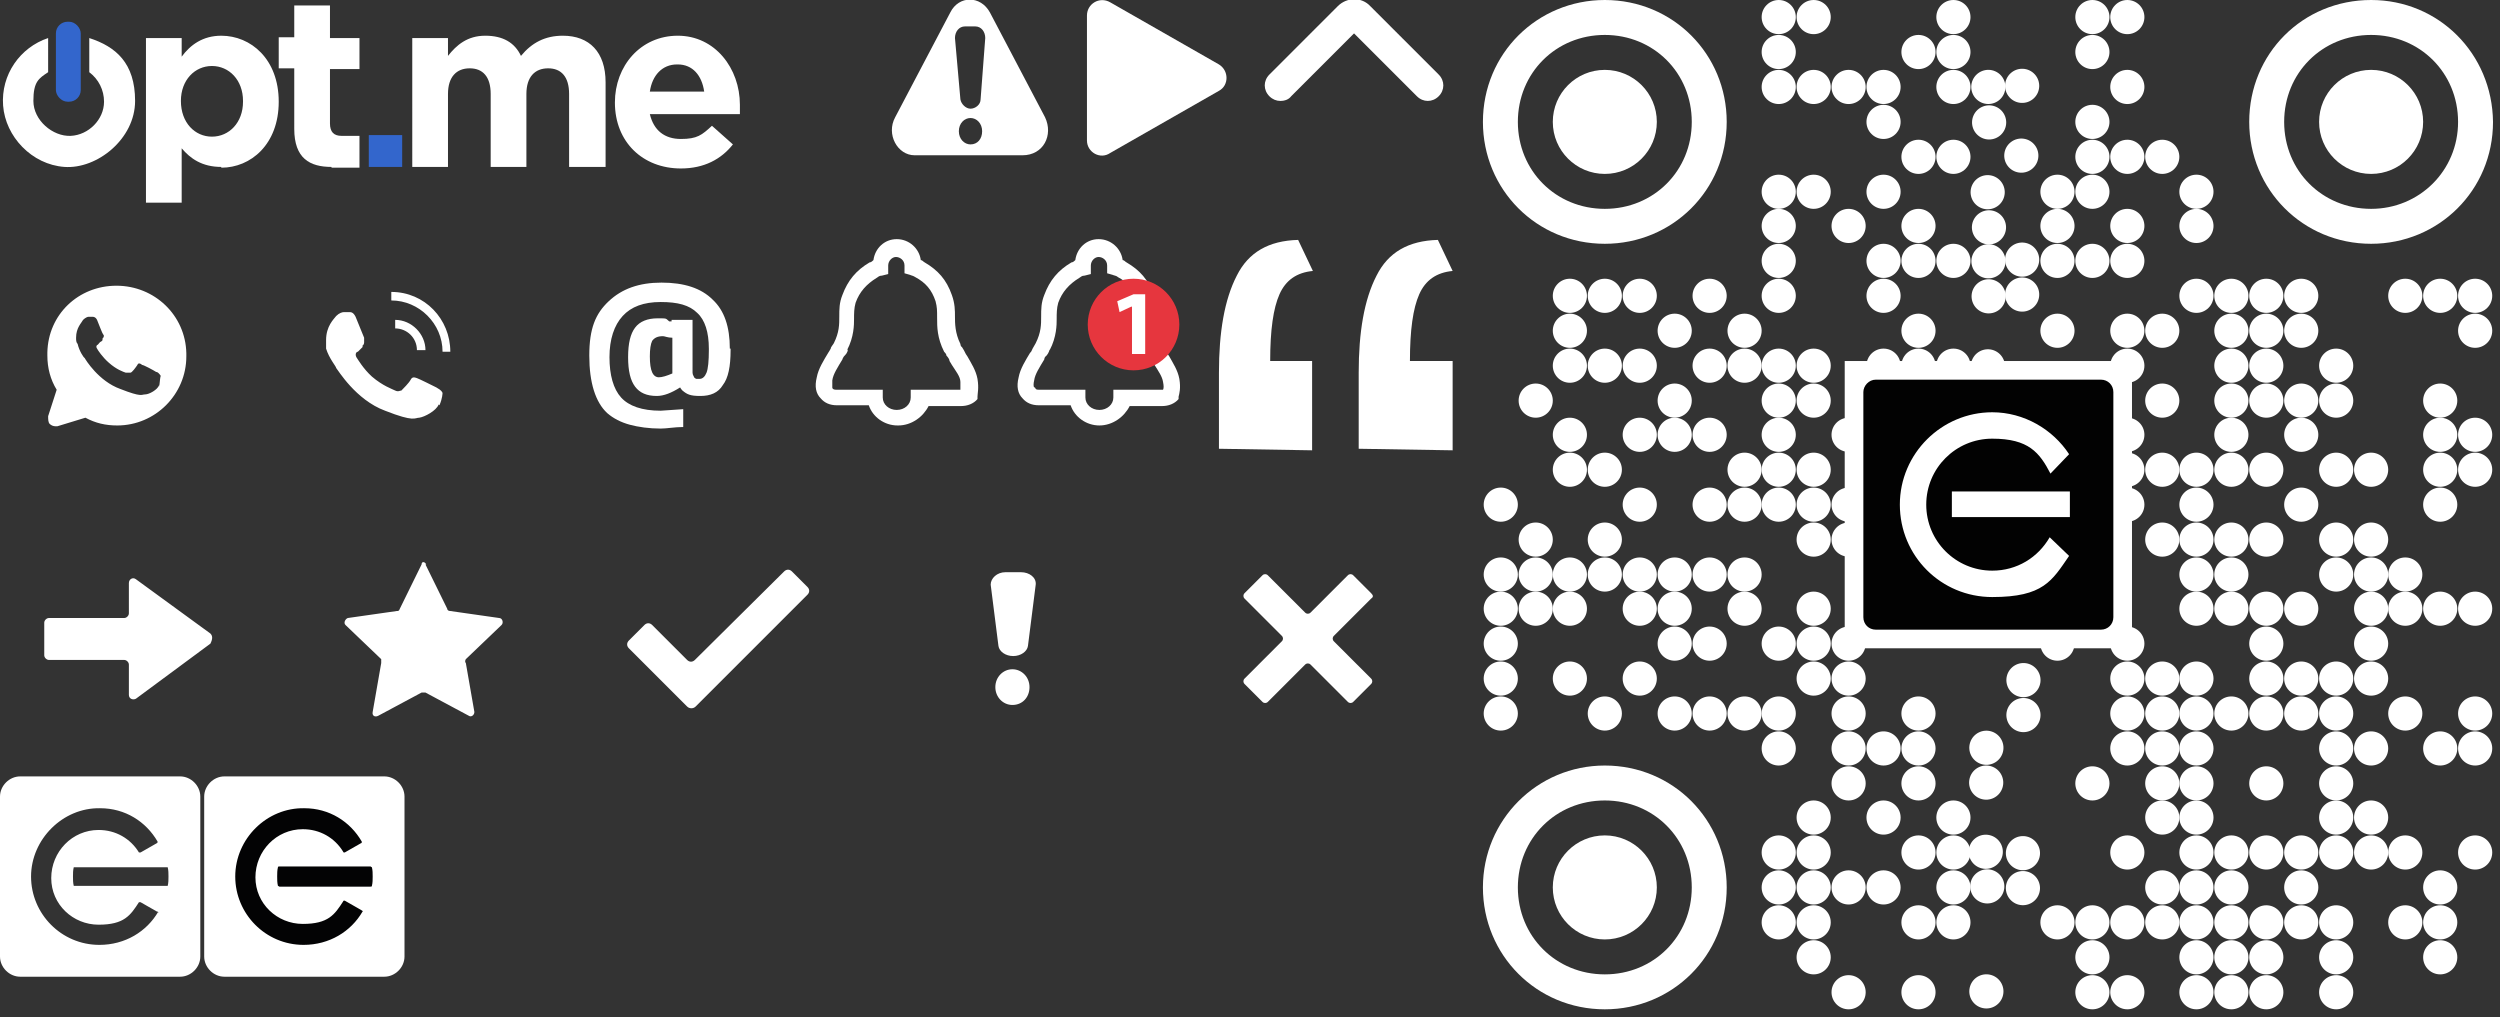 <svg id="icons" xmlns="http://www.w3.org/2000/svg" version="1.1" viewBox="0 0 322 131"><rect x="0" y="0" width="322" height="131" fill="#333333" stroke="none"/><defs><style>.cls-1,.cls-4{fill:#36c;stroke-width:0}.cls-4{fill:#fff}</style></defs><path class="cls-4" d="M115.6 54.8c-1.7 0-3.2-1.1-3.7-2.6h-4.1c-.9 0-1.6-.3-2.1-.9-.6-.6-.8-1.5-.5-2.7.2-1.1.9-2.2 1.5-3.2 0 0 .2-.3.3-.5 0-.2.3-.5.4-.7.7-1.4.7-2.4.7-3.4s0-1.8.4-2.8c.7-1.9 1.8-3.2 3.5-4.2.2 0 .4-.2.5-.3.2-1.5 1.4-2.7 3-2.7s2.9 1.2 3.1 2.7c.2 0 .3.2.5.3 1.7 1 2.8 2.2 3.5 4.2.4 1.1.4 2 .4 2.8s0 2.1.7 3.5c0 0 0 .3.2.4.2.3.3.5.5.9l.2.3c.5.9 1.1 1.8 1.3 2.9.2 1.2 0 1.9 0 2.3v.3c-.5.6-1.3.9-2.1.9h-4.2c-.7 1.4-2.2 2.5-3.9 2.5h-.1zm-6.4-9.8c0 .4-.3.7-.5.9 0 0-.2.3-.2.4-.6 1-1.2 1.9-1.3 2.7v.9c0 .2.2.3.5.3h6v1c0 .9.8 1.6 1.8 1.6s1.8-.7 1.8-1.6v-1h6.4v-1c0-.7-.6-1.4-1.1-2.2l-.3-.5c0-.2-.2-.5-.4-.7 0-.2-.2-.4-.3-.5-.9-1.8-.9-3.2-.9-4.3s0-1.4-.2-2.2c-.5-1.5-1.3-2.4-2.6-3.1-.3-.2-.5-.2-.7-.3l-.7-.2v-1c0-.7-.6-1.1-1.1-1.1s-1 .5-1 1.1v1.1l-.8.2c-.4 0-.5.2-.7.3-1.3.8-2.2 1.8-2.7 3.2-.2.7-.2 1.4-.2 2.1s0 2.3-.9 4zM141.6 54.8c-1.7 0-3.2-1.1-3.7-2.6h-4.1c-.9 0-1.6-.3-2.1-.9-.6-.6-.8-1.5-.5-2.7.2-1.1.9-2.2 1.5-3.2.1 0 .2-.3.3-.5s.3-.5.4-.7c.7-1.4.7-2.4.7-3.4s0-1.8.4-2.8c.7-1.9 1.8-3.2 3.5-4.2.2 0 .4-.2.5-.3.2-1.5 1.4-2.7 3-2.7s2.9 1.2 3.1 2.7c.2 0 .3.2.5.3 1.7 1 2.8 2.2 3.5 4.2.4 1.1.4 2 .4 2.8s0 2.1.7 3.5c.1 0 .1.3.2.4.2.3.3.5.5.9l.2.3c.5.9 1.1 1.8 1.3 2.9.2 1.2 0 1.9-.1 2.3v.3c-.5.6-1.3.9-2.1.9h-4.2c-.7 1.4-2.2 2.5-3.9 2.5zm-6.4-9.8c-.1.4-.3.7-.5.9-.1 0-.2.3-.2.4-.6 1-1.2 1.9-1.3 2.7-.1.4-.1.8 0 .9h.1c.1.2.1.3.5.3h6v1c0 .9.8 1.6 1.8 1.6s1.8-.7 1.8-1.6v-1h6.4c.1-.2.1-.5 0-1-.1-.7-.6-1.4-1.1-2.2l-.3-.5c-.1-.2-.2-.5-.4-.7-.1-.2-.2-.4-.3-.5-.9-1.8-.9-3.2-.9-4.3s0-1.4-.2-2.2c-.5-1.5-1.3-2.4-2.6-3.1-.2-.2-.5-.2-.7-.3l-.7-.2v-1c0-.7-.6-1.1-1.1-1.1s-1 .5-1 1.1v1.1l-.8.2c-.4 0-.5.2-.7.3-1.3.8-2.2 1.8-2.7 3.2-.2.7-.2 1.4-.2 2.1s0 2.3-.9 4z"/><circle cx="146" cy="41.8" r="5.9" fill="#e6363e" stroke-width="0"/><path class="cls-4" d="M145.7 39.5l-1.5.7-.3-1.4 2.1-.9h1.5v7.7h-1.7v-6.1h-.1zM157 57.8V48c0-5.2.7-9.4 2.3-12.5 1.5-3 4.1-4.5 7.9-4.6l1.9 4c-2.1.2-3.5 1.2-4.3 3s-1.2 4.6-1.2 8.6h5.4V58l-12-.2zm18 0V48c0-5.2.7-9.4 2.3-12.5 1.5-3 4.1-4.5 7.9-4.6l1.9 4c-2.1.2-3.5 1.2-4.3 3s-1.2 4.6-1.2 8.6h5.5V58l-12.1-.2zM24 45.5c-.1-4.9-4.1-8.7-9-8.7s-8.8 3.7-8.9 8.6v.4c0 1.6.4 3.1 1.2 4.4l-1.1 3.4c0 .4 0 .8.2 1s.5.3.7.3h.3l3.6-1.1c1.3.7 2.6 1 4.1 1 4.9 0 8.9-4 8.9-8.9v-.4zm-3.5 4.1c-.2.6-1.3 1.2-1.8 1.2s-.4.4-3.2-.7c-2.8-1-4.5-3.8-4.6-4-.1 0-.7-.9-.9-1.8-.2-.2-.2-.5-.2-.8 0-1.3.7-1.9.9-2.3.3-.3.6-.4.7-.4h.5c.1 0 .4 0 .6.4.2.5.7 1.8.8 1.9.1 0 .1.3 0 .4-.1 0-.1.2-.1.3s-.2.2-.2.2c-.1 0-.3.3-.4.4-.1 0-.3.2-.1.5.1.2.7 1.1 1.5 1.8 1 .9 1.9 1.2 2.2 1.3h.6c.2 0 .7-.7.9-1 .1-.3.4-.2.6 0 .2 0 1.5.7 1.8.9.2 0 .4.2.6.5-.1.3-.1.8-.2 1.4v-.2zM56.5 52.1c-.3.8-1.8 1.6-2.5 1.7-.6 0-.6.6-4.4-.9-3.8-1.4-6.1-5.3-6.3-5.5 0-.2-.9-1.2-1.3-2.5v-1.1c0-1.8 1-2.7 1.3-3.1.4-.4.8-.5 1-.5h.7c.2 0 .5 0 .8.6.3.7 1 2.5 1.1 2.7v.6s0 .3-.2.4v.2l-.6.6c-.2 0-.4.3-.2.7.2.3.9 1.5 2 2.5 1.4 1.2 2.6 1.6 3 1.8s.6 0 .8 0c.2-.2 1-1 1.2-1.4s.5-.3.8-.2 2.1 1 2.5 1.2c.3.2.6.3.8.7 0 0 0 .7-.4 1.6zM58 45.3h-1c0-3.6-3-6.6-6.6-6.6v-1.1c4.3 0 7.6 3.5 7.6 7.7z"/><path class="cls-4" d="M54.8 45.1h-1.1c0-1.6-1.3-2.8-2.8-2.8v-1.1c2.1 0 3.9 1.8 3.9 3.9zM94.1 44.9v.2c0 2.1-.3 3.6-1 4.5-.6 1-1.6 1.4-2.9 1.4s-1.7-.2-2.3-.7c0 0-.2-.2-.3-.4-1.1.7-2.1 1.1-3 1.1-1.3 0-2.2-.4-2.8-1.2-.6-.8-.9-2-.9-3.8s.3-3 .9-3.8 1.6-1.2 2.9-1.2 1 0 1.5.4h.3v-.2h2.7V48c0 .3.2.5.2.6 0 0 .2.2.3.2h.4c.4 0 .7-.3.9-.8.2-.5.3-1.5.3-2.9v-.2c0-2.1-.5-3.7-1.5-4.6-1-1-2.5-1.4-4.7-1.4s-3.8.6-4.9 1.8-1.7 3-1.7 5.3.5 4.1 1.5 5.2c1 1.1 2.7 1.7 5.1 1.7l2.9-.2V55c-1.1 0-2.1.2-2.9.2-1.5 0-2.9-.2-4-.5s-2.1-.8-2.9-1.5c-1.5-1.4-2.3-3.9-2.3-7.4s.8-5.4 2.5-7 3.9-2.4 6.8-2.4 5.1.7 6.6 2.2c1.5 1.4 2.2 3.5 2.2 6.3h.1zm-9.3 3.7c.5 0 1.1-.2 1.8-.5v-4.6c-.6 0-1-.2-1.2-.2-.7 0-1.1.2-1.4.6-.2.4-.3 1.1-.3 2 0 1.9.4 2.7 1.2 2.7zM134.6 15.1l-7.1-13.5c-1.2-2.2-4-2.2-5.1 0l-7.1 13.5c-1.2 2.2.3 4.9 2.5 4.9h13.9c2.7 0 4-2.6 2.9-4.9zm-9.6 3.5c-.8 0-1.5-.7-1.5-1.7s.7-1.7 1.5-1.7 1.5.7 1.5 1.7-.6 1.7-1.5 1.7zm1.3-5.8c0 .7-.7 1.2-1.3 1.2s-1.2-.6-1.3-1.2l-.7-7.9c0-.8.5-1.5 1.3-1.5h1.3c.8 0 1.3.7 1.3 1.5l-.6 7.9zM164.9 13c-.5 0-1-.2-1.4-.6-.8-.8-.8-2 0-2.8l8.8-8.8c1.2-1.2 3.1-1.2 4.2 0l8.8 8.8c.8.8.8 2 0 2.8s-2 .8-2.8 0l-8.1-8.1-8.1 8.1c-.3.4-.8.6-1.4.6z"/><circle class="cls-4" cx="229.1" cy="2.2" r="2.2"/><circle class="cls-4" cx="233.6" cy="2.2" r="2.2"/><circle class="cls-4" cx="251.6" cy="2.2" r="2.2"/><circle class="cls-4" cx="269.5" cy="2.2" r="2.2"/><circle class="cls-4" cx="274" cy="2.2" r="2.2"/><circle class="cls-4" cx="229.1" cy="6.7" r="2.2"/><circle class="cls-4" cx="247.1" cy="6.7" r="2.2"/><circle class="cls-4" cx="251.6" cy="6.7" r="2.2"/><circle class="cls-4" cx="269.5" cy="6.7" r="2.2"/><circle class="cls-4" cx="229.1" cy="11.2" r="2.2"/><circle class="cls-4" cx="233.6" cy="11.2" r="2.2"/><circle class="cls-4" cx="238.1" cy="11.2" r="2.2"/><circle class="cls-4" cx="242.6" cy="11.2" r="2.2"/><circle class="cls-4" cx="251.6" cy="11.2" r="2.2"/><circle class="cls-4" cx="256.1" cy="11.2" r="2.2" transform="rotate(-66 256.096 11.2)"/><circle class="cls-4" cx="260.4" cy="11.1" r="2.2" transform="rotate(-42.1 260.37 11.01)"/><circle class="cls-4" cx="274" cy="11.2" r="2.2"/><circle class="cls-4" cx="242.6" cy="15.7" r="2.2"/><circle class="cls-4" cx="256.1" cy="15.8" r="2.2" transform="rotate(-66 256.125 15.707)"/><circle class="cls-4" cx="269.5" cy="15.7" r="2.2"/><circle class="cls-4" cx="247.1" cy="20.2" r="2.2"/><circle class="cls-4" cx="251.6" cy="20.2" r="2.2"/><circle class="cls-4" cx="260.4" cy="20" r="2.2" transform="rotate(-36.9 260.44 20.103)"/><circle class="cls-4" cx="269.5" cy="20.2" r="2.2"/><circle class="cls-4" cx="274" cy="20.2" r="2.2"/><circle class="cls-4" cx="278.5" cy="20.2" r="2.2"/><circle class="cls-4" cx="229.1" cy="24.7" r="2.2"/><circle class="cls-4" cx="233.6" cy="24.7" r="2.2"/><circle class="cls-4" cx="242.6" cy="24.7" r="2.2"/><circle class="cls-4" cx="256" cy="24.7" r="2.2" transform="rotate(-63.4 256.051 24.718)"/><circle class="cls-4" cx="265" cy="24.7" r="2.2"/><circle class="cls-4" cx="269.5" cy="24.7" r="2.2"/><circle class="cls-4" cx="282.9" cy="24.7" r="2.2"/><circle class="cls-4" cx="229.1" cy="29.1" r="2.2"/><circle class="cls-4" cx="238.1" cy="29.1" r="2.2"/><circle class="cls-4" cx="247.1" cy="29.1" r="2.2"/><circle class="cls-4" cx="256.1" cy="29.2" r="2.2" transform="rotate(-63.4 256.206 29.176)"/><circle class="cls-4" cx="265" cy="29.1" r="2.2"/><circle class="cls-4" cx="274" cy="29.1" r="2.2"/><circle class="cls-4" cx="282.9" cy="29.1" r="2.2"/><circle class="cls-4" cx="229.1" cy="33.6" r="2.2"/><circle class="cls-4" cx="242.6" cy="33.6" r="2.2"/><circle class="cls-4" cx="247.1" cy="33.6" r="2.2"/><circle class="cls-4" cx="251.6" cy="33.6" r="2.2"/><circle class="cls-4" cx="256.1" cy="33.6" r="2.2" transform="rotate(-63.4 256.15 33.614)"/><circle class="cls-4" cx="260.4" cy="33.5" r="2.2" transform="rotate(-36.9 260.336 33.392)"/><circle class="cls-4" cx="265" cy="33.6" r="2.2"/><circle class="cls-4" cx="269.5" cy="33.6" r="2.2"/><circle class="cls-4" cx="274" cy="33.6" r="2.2"/><circle class="cls-4" cx="202.2" cy="38.1" r="2.2"/><circle class="cls-4" cx="206.7" cy="38.1" r="2.2"/><circle class="cls-4" cx="211.2" cy="38.1" r="2.2"/><circle class="cls-4" cx="220.2" cy="38.1" r="2.2"/><circle class="cls-4" cx="229.1" cy="38.1" r="2.2"/><circle class="cls-4" cx="242.6" cy="38.1" r="2.2"/><circle class="cls-4" cx="256.1" cy="38.1" r="2.2" transform="rotate(-63.4 256.173 38.102)"/><circle class="cls-4" cx="260.4" cy="38" r="2.2" transform="rotate(-36.9 260.335 37.889)"/><circle class="cls-4" cx="282.9" cy="38.1" r="2.2"/><circle class="cls-4" cx="287.4" cy="38.1" r="2.2"/><circle class="cls-4" cx="291.9" cy="38.1" r="2.2"/><circle class="cls-4" cx="296.4" cy="38.1" r="2.2"/><circle class="cls-4" cx="309.8" cy="38.1" r="2.2"/><circle class="cls-4" cx="314.3" cy="38.1" r="2.2"/><circle class="cls-4" cx="318.8" cy="38.1" r="2.2"/><circle class="cls-4" cx="202.2" cy="42.6" r="2.2"/><circle class="cls-4" cx="215.7" cy="42.6" r="2.2"/><circle class="cls-4" cx="224.7" cy="42.6" r="2.2"/><circle class="cls-4" cx="247.1" cy="42.6" r="2.2"/><circle class="cls-4" cx="265" cy="42.6" r="2.2"/><circle class="cls-4" cx="274" cy="42.6" r="2.2"/><circle class="cls-4" cx="278.5" cy="42.6" r="2.2"/><circle class="cls-4" cx="287.4" cy="42.6" r="2.2"/><circle class="cls-4" cx="291.9" cy="42.6" r="2.2"/><circle class="cls-4" cx="296.4" cy="42.6" r="2.2"/><circle class="cls-4" cx="318.8" cy="42.6" r="2.2"/><circle class="cls-4" cx="202.2" cy="47.1" r="2.2"/><circle class="cls-4" cx="206.7" cy="47.1" r="2.2"/><circle class="cls-4" cx="211.2" cy="47.1" r="2.2"/><circle class="cls-4" cx="220.2" cy="47.1" r="2.2"/><circle class="cls-4" cx="224.7" cy="47.1" r="2.2"/><circle class="cls-4" cx="229.1" cy="47.1" r="2.2"/><circle class="cls-4" cx="233.6" cy="47.1" r="2.2"/><circle class="cls-4" cx="242.6" cy="47.1" r="2.2"/><circle class="cls-4" cx="247.1" cy="47.1" r="2.2"/><circle class="cls-4" cx="251.6" cy="47.1" r="2.2"/><circle class="cls-4" cx="256" cy="47.1" r="2.2" transform="rotate(-63.4 256.09 47.11)"/><circle class="cls-4" cx="274" cy="47.1" r="2.2"/><circle class="cls-4" cx="287.4" cy="47.1" r="2.2"/><circle class="cls-4" cx="291.9" cy="47.1" r="2.2"/><circle class="cls-4" cx="300.9" cy="47.1" r="2.2"/><circle class="cls-4" cx="197.8" cy="51.6" r="2.2"/><circle class="cls-4" cx="215.7" cy="51.6" r="2.2"/><circle class="cls-4" cx="229.1" cy="51.6" r="2.2"/><circle class="cls-4" cx="233.6" cy="51.6" r="2.2"/><circle class="cls-4" cx="242.6" cy="51.6" r="2.2"/><circle class="cls-4" cx="251.6" cy="51.6" r="2.2"/><circle class="cls-4" cx="260.4" cy="51.5" r="2.2" transform="rotate(-36.9 260.481 51.428)"/><circle class="cls-4" cx="265" cy="51.6" r="2.2"/><circle class="cls-4" cx="269.5" cy="51.6" r="2.2"/><circle class="cls-4" cx="278.5" cy="51.6" r="2.2"/><circle class="cls-4" cx="287.4" cy="51.6" r="2.2"/><circle class="cls-4" cx="291.9" cy="51.6" r="2.2"/><circle class="cls-4" cx="296.4" cy="51.6" r="2.2"/><circle class="cls-4" cx="300.9" cy="51.6" r="2.2"/><circle class="cls-4" cx="314.3" cy="51.6" r="2.2"/><circle class="cls-4" cx="202.2" cy="56" r="2.2"/><circle class="cls-4" cx="211.2" cy="56" r="2.2"/><circle class="cls-4" cx="215.7" cy="56" r="2.2"/><circle class="cls-4" cx="220.2" cy="56" r="2.2"/><circle class="cls-4" cx="229.1" cy="56" r="2.2"/><circle class="cls-4" cx="238.1" cy="56" r="2.2"/><circle class="cls-4" cx="251.6" cy="56" r="2.2"/><circle class="cls-4" cx="260.4" cy="55.9" r="2.2" transform="rotate(-36.9 260.48 55.924)"/><circle class="cls-4" cx="265" cy="56" r="2.2"/><circle class="cls-4" cx="269.5" cy="56" r="2.2"/><circle class="cls-4" cx="274" cy="56" r="2.2"/><circle class="cls-4" cx="287.4" cy="56" r="2.2"/><circle class="cls-4" cx="296.4" cy="56" r="2.2"/><circle class="cls-4" cx="314.3" cy="56" r="2.2"/><circle class="cls-4" cx="318.8" cy="56" r="2.2"/><circle class="cls-4" cx="202.2" cy="60.5" r="2.2"/><circle class="cls-4" cx="206.7" cy="60.5" r="2.2"/><circle class="cls-4" cx="224.7" cy="60.5" r="2.2"/><circle class="cls-4" cx="229.1" cy="60.5" r="2.2"/><circle class="cls-4" cx="233.6" cy="60.5" r="2.2"/><circle class="cls-4" cx="242.6" cy="60.5" r="2.2"/><circle class="cls-4" cx="260.4" cy="60.4" r="2.2" transform="rotate(-36.9 260.479 60.42)"/><circle class="cls-4" cx="265" cy="60.5" r="2.2"/><circle class="cls-4" cx="274" cy="60.5" r="2.2"/><circle class="cls-4" cx="278.5" cy="60.5" r="2.2"/><circle class="cls-4" cx="282.9" cy="60.5" r="2.2"/><circle class="cls-4" cx="287.4" cy="60.5" r="2.2"/><circle class="cls-4" cx="291.9" cy="60.5" r="2.2"/><circle class="cls-4" cx="300.9" cy="60.5" r="2.2"/><circle class="cls-4" cx="305.4" cy="60.5" r="2.2"/><circle class="cls-4" cx="314.3" cy="60.5" r="2.2"/><circle class="cls-4" cx="318.8" cy="60.5" r="2.2"/><circle class="cls-4" cx="193.3" cy="65" r="2.2"/><circle class="cls-4" cx="211.2" cy="65" r="2.2"/><circle class="cls-4" cx="220.2" cy="65" r="2.2"/><circle class="cls-4" cx="224.7" cy="65" r="2.2"/><circle class="cls-4" cx="229.1" cy="65" r="2.2"/><circle class="cls-4" cx="233.6" cy="65" r="2.2"/><circle class="cls-4" cx="238.1" cy="65" r="2.2"/><circle class="cls-4" cx="242.6" cy="65" r="2.2"/><circle class="cls-4" cx="247.1" cy="65" r="2.2"/><circle class="cls-4" cx="251.6" cy="65" r="2.2"/><circle class="cls-4" cx="256.1" cy="65" r="2.2" transform="rotate(-70 256.119 64.937)"/><circle class="cls-4" cx="265" cy="65" r="2.2"/><circle class="cls-4" cx="269.5" cy="65" r="2.2"/><circle class="cls-4" cx="274" cy="65" r="2.2"/><circle class="cls-4" cx="282.9" cy="65" r="2.2"/><circle class="cls-4" cx="296.4" cy="65" r="2.2"/><circle class="cls-4" cx="314.3" cy="65" r="2.2"/><circle class="cls-4" cx="197.8" cy="69.5" r="2.2"/><circle class="cls-4" cx="206.7" cy="69.5" r="2.2"/><circle class="cls-4" cx="233.6" cy="69.5" r="2.2"/><circle class="cls-4" cx="238.1" cy="69.5" r="2.2"/><circle class="cls-4" cx="242.6" cy="69.5" r="2.2"/><circle class="cls-4" cx="247.1" cy="69.5" r="2.2"/><circle class="cls-4" cx="251.6" cy="69.5" r="2.2"/><circle class="cls-4" cx="265" cy="69.5" r="2.2"/><circle class="cls-4" cx="278.5" cy="69.5" r="2.2"/><circle class="cls-4" cx="282.9" cy="69.5" r="2.2"/><circle class="cls-4" cx="287.4" cy="69.5" r="2.2"/><circle class="cls-4" cx="291.9" cy="69.5" r="2.2"/><circle class="cls-4" cx="300.9" cy="69.5" r="2.2"/><circle class="cls-4" cx="305.4" cy="69.5" r="2.2"/><circle class="cls-4" cx="193.3" cy="74" r="2.2"/><circle class="cls-4" cx="197.8" cy="74" r="2.2"/><circle class="cls-4" cx="202.2" cy="74" r="2.2"/><circle class="cls-4" cx="206.7" cy="74" r="2.2"/><circle class="cls-4" cx="211.2" cy="74" r="2.2"/><circle class="cls-4" cx="215.7" cy="74" r="2.2"/><circle class="cls-4" cx="220.2" cy="74" r="2.2"/><circle class="cls-4" cx="224.7" cy="74" r="2.2"/><circle class="cls-4" cx="247.1" cy="74" r="2.2"/><circle class="cls-4" cx="251.6" cy="74" r="2.2"/><circle class="cls-4" cx="255.9" cy="73.9" r="2.2" transform="rotate(-71.6 255.785 73.926)"/><circle class="cls-4" cx="260.6" cy="74.1" r="2.2" transform="rotate(-53.1 260.606 74.07)"/><circle class="cls-4" cx="282.9" cy="74" r="2.2"/><circle class="cls-4" cx="287.4" cy="74" r="2.2"/><circle class="cls-4" cx="300.9" cy="74" r="2.2"/><circle class="cls-4" cx="305.4" cy="74" r="2.2"/><circle class="cls-4" cx="309.8" cy="74" r="2.2"/><circle class="cls-4" cx="193.3" cy="78.4" r="2.2"/><circle class="cls-4" cx="197.8" cy="78.4" r="2.2"/><circle class="cls-4" cx="202.2" cy="78.4" r="2.2"/><circle class="cls-4" cx="211.2" cy="78.4" r="2.2"/><circle class="cls-4" cx="215.7" cy="78.4" r="2.2"/><circle class="cls-4" cx="224.7" cy="78.4" r="2.2"/><circle class="cls-4" cx="233.6" cy="78.4" r="2.2"/><circle class="cls-4" cx="242.6" cy="78.4" r="2.2"/><circle class="cls-4" cx="260.6" cy="78.6" r="2.2" transform="rotate(-53.1 260.608 78.573)"/><circle class="cls-4" cx="282.9" cy="78.4" r="2.2"/><circle class="cls-4" cx="287.4" cy="78.4" r="2.2"/><circle class="cls-4" cx="291.9" cy="78.4" r="2.2"/><circle class="cls-4" cx="296.4" cy="78.4" r="2.2"/><circle class="cls-4" cx="305.4" cy="78.4" r="2.2"/><circle class="cls-4" cx="309.8" cy="78.4" r="2.2"/><circle class="cls-4" cx="314.3" cy="78.4" r="2.2"/><circle class="cls-4" cx="318.8" cy="78.4" r="2.2"/><circle class="cls-4" cx="193.3" cy="82.9" r="2.2"/><circle class="cls-4" cx="215.7" cy="82.9" r="2.2"/><circle class="cls-4" cx="220.2" cy="82.9" r="2.2"/><circle class="cls-4" cx="229.1" cy="82.9" r="2.2"/><circle class="cls-4" cx="233.6" cy="82.9" r="2.2"/><circle class="cls-4" cx="238.1" cy="82.9" r="2.2"/><circle class="cls-4" cx="265" cy="82.9" r="2.2"/><circle class="cls-4" cx="274" cy="82.9" r="2.2"/><circle class="cls-4" cx="291.9" cy="82.9" r="2.2"/><circle class="cls-4" cx="305.4" cy="82.9" r="2.2"/><circle class="cls-4" cx="193.3" cy="87.4" r="2.2"/><circle class="cls-4" cx="202.2" cy="87.4" r="2.2"/><circle class="cls-4" cx="211.2" cy="87.4" r="2.2"/><circle class="cls-4" cx="233.6" cy="87.4" r="2.2"/><circle class="cls-4" cx="238.1" cy="87.4" r="2.2"/><circle class="cls-4" cx="260.6" cy="87.6" r="2.2" transform="rotate(-53.1 260.61 87.578)"/><circle class="cls-4" cx="274" cy="87.4" r="2.2"/><circle class="cls-4" cx="278.5" cy="87.4" r="2.2"/><circle class="cls-4" cx="282.9" cy="87.4" r="2.2"/><circle class="cls-4" cx="291.9" cy="87.4" r="2.2"/><circle class="cls-4" cx="296.4" cy="87.4" r="2.2"/><circle class="cls-4" cx="300.9" cy="87.4" r="2.2"/><circle class="cls-4" cx="305.4" cy="87.4" r="2.2"/><circle class="cls-4" cx="193.3" cy="91.9" r="2.2"/><circle class="cls-4" cx="206.7" cy="91.9" r="2.2"/><circle class="cls-4" cx="215.7" cy="91.9" r="2.2"/><circle class="cls-4" cx="220.2" cy="91.9" r="2.2"/><circle class="cls-4" cx="224.7" cy="91.9" r="2.2"/><circle class="cls-4" cx="229.1" cy="91.9" r="2.2"/><circle class="cls-4" cx="238.1" cy="91.9" r="2.2"/><circle class="cls-4" cx="247.1" cy="91.9" r="2.2"/><circle class="cls-4" cx="260.6" cy="92.1" r="2.2" transform="rotate(-53.1 260.611 92.08)"/><circle class="cls-4" cx="274" cy="91.9" r="2.2"/><circle class="cls-4" cx="278.5" cy="91.9" r="2.2"/><circle class="cls-4" cx="282.9" cy="91.9" r="2.2"/><circle class="cls-4" cx="287.4" cy="91.9" r="2.2"/><circle class="cls-4" cx="291.9" cy="91.9" r="2.2"/><circle class="cls-4" cx="296.4" cy="91.9" r="2.2"/><circle class="cls-4" cx="300.9" cy="91.9" r="2.2"/><circle class="cls-4" cx="309.8" cy="91.9" r="2.2"/><circle class="cls-4" cx="318.8" cy="91.9" r="2.2"/><circle class="cls-4" cx="229.1" cy="96.4" r="2.2"/><circle class="cls-4" cx="238.1" cy="96.4" r="2.2"/><circle class="cls-4" cx="242.6" cy="96.4" r="2.2"/><circle class="cls-4" cx="247.1" cy="96.4" r="2.2"/><circle class="cls-4" cx="255.9" cy="96.4" r="2.2" transform="rotate(-71.6 255.812 96.393)"/><circle class="cls-4" cx="274" cy="96.4" r="2.2"/><circle class="cls-4" cx="278.5" cy="96.4" r="2.2"/><circle class="cls-4" cx="282.9" cy="96.4" r="2.2"/><circle class="cls-4" cx="300.9" cy="96.4" r="2.2"/><circle class="cls-4" cx="305.4" cy="96.4" r="2.2"/><circle class="cls-4" cx="314.3" cy="96.4" r="2.2"/><circle class="cls-4" cx="318.8" cy="96.4" r="2.2"/><circle class="cls-4" cx="238.1" cy="100.9" r="2.2"/><circle class="cls-4" cx="247.1" cy="100.9" r="2.2"/><circle class="cls-4" cx="255.9" cy="100.8" r="2.2" transform="rotate(-71.6 255.86 100.855)"/><circle class="cls-4" cx="269.5" cy="100.9" r="2.2"/><circle class="cls-4" cx="278.5" cy="100.9" r="2.2"/><circle class="cls-4" cx="282.9" cy="100.9" r="2.2"/><circle class="cls-4" cx="291.9" cy="100.9" r="2.2"/><circle class="cls-4" cx="300.9" cy="100.9" r="2.2"/><circle class="cls-4" cx="233.6" cy="105.3" r="2.2"/><circle class="cls-4" cx="242.6" cy="105.3" r="2.2"/><circle class="cls-4" cx="251.6" cy="105.3" r="2.2"/><circle class="cls-4" cx="278.5" cy="105.3" r="2.2"/><circle class="cls-4" cx="282.9" cy="105.3" r="2.2"/><circle class="cls-4" cx="300.9" cy="105.3" r="2.2"/><circle class="cls-4" cx="305.4" cy="105.3" r="2.2"/><circle class="cls-4" cx="229.1" cy="109.8" r="2.2"/><circle class="cls-4" cx="233.6" cy="109.8" r="2.2"/><circle class="cls-4" cx="247.1" cy="109.8" r="2.2"/><circle class="cls-4" cx="251.6" cy="109.8" r="2.2"/><circle class="cls-4" cx="255.9" cy="109.7" r="2.2" transform="rotate(-71.6 255.84 109.797)"/><circle class="cls-4" cx="260.6" cy="109.9" r="2.2" transform="rotate(-53.1 260.566 109.94)"/><circle class="cls-4" cx="274" cy="109.8" r="2.2"/><circle class="cls-4" cx="282.9" cy="109.8" r="2.2"/><circle class="cls-4" cx="287.4" cy="109.8" r="2.2"/><circle class="cls-4" cx="291.9" cy="109.8" r="2.2"/><circle class="cls-4" cx="296.4" cy="109.8" r="2.2"/><circle class="cls-4" cx="300.9" cy="109.8" r="2.2"/><circle class="cls-4" cx="305.4" cy="109.8" r="2.2"/><circle class="cls-4" cx="309.8" cy="109.8" r="2.2"/><circle class="cls-4" cx="318.8" cy="109.8" r="2.2"/><circle class="cls-4" cx="229.1" cy="114.3" r="2.2"/><circle class="cls-4" cx="233.6" cy="114.3" r="2.2"/><circle class="cls-4" cx="238.1" cy="114.3" r="2.2"/><circle class="cls-4" cx="242.6" cy="114.3" r="2.2"/><circle class="cls-4" cx="251.6" cy="114.3" r="2.2"/><circle class="cls-4" cx="256" cy="114.3" r="2.2" transform="rotate(-71.6 255.889 114.26)"/><circle class="cls-4" cx="260.6" cy="114.4" r="2.2" transform="rotate(-53.1 260.567 114.442)"/><circle class="cls-4" cx="278.5" cy="114.3" r="2.2"/><circle class="cls-4" cx="282.9" cy="114.3" r="2.2"/><circle class="cls-4" cx="287.4" cy="114.3" r="2.2"/><circle class="cls-4" cx="296.4" cy="114.3" r="2.2"/><circle class="cls-4" cx="314.3" cy="114.3" r="2.2"/><circle class="cls-4" cx="229.1" cy="118.8" r="2.2"/><circle class="cls-4" cx="233.6" cy="118.8" r="2.2"/><circle class="cls-4" cx="247.1" cy="118.8" r="2.2"/><circle class="cls-4" cx="251.6" cy="118.8" r="2.2"/><circle class="cls-4" cx="265" cy="118.8" r="2.2"/><circle class="cls-4" cx="269.5" cy="118.8" r="2.2"/><circle class="cls-4" cx="274" cy="118.8" r="2.2"/><circle class="cls-4" cx="278.5" cy="118.8" r="2.2"/><circle class="cls-4" cx="282.9" cy="118.8" r="2.2"/><circle class="cls-4" cx="287.4" cy="118.8" r="2.2"/><circle class="cls-4" cx="291.9" cy="118.8" r="2.2"/><circle class="cls-4" cx="296.4" cy="118.8" r="2.2"/><circle class="cls-4" cx="300.9" cy="118.8" r="2.2"/><circle class="cls-4" cx="309.8" cy="118.8" r="2.2"/><circle class="cls-4" cx="314.3" cy="118.8" r="2.2"/><circle class="cls-4" cx="233.6" cy="123.3" r="2.2"/><circle class="cls-4" cx="269.5" cy="123.3" r="2.2"/><circle class="cls-4" cx="282.9" cy="123.3" r="2.2"/><circle class="cls-4" cx="287.4" cy="123.3" r="2.2"/><circle class="cls-4" cx="291.9" cy="123.3" r="2.2"/><circle class="cls-4" cx="300.9" cy="123.3" r="2.2"/><circle class="cls-4" cx="314.3" cy="123.3" r="2.2"/><circle class="cls-4" cx="238.1" cy="127.8" r="2.2"/><circle class="cls-4" cx="247.1" cy="127.8" r="2.2"/><circle class="cls-4" cx="255.9" cy="127.7" r="2.2" transform="rotate(-71.6 255.867 127.733)"/><circle class="cls-4" cx="269.5" cy="127.8" r="2.2"/><circle class="cls-4" cx="274" cy="127.8" r="2.2"/><circle class="cls-4" cx="282.9" cy="127.8" r="2.2"/><circle class="cls-4" cx="287.4" cy="127.8" r="2.2"/><circle class="cls-4" cx="291.9" cy="127.8" r="2.2"/><circle class="cls-4" cx="300.9" cy="127.8" r="2.2"/><path class="cls-4" d="M191 15.7c0 8.7 6.9 15.7 15.7 15.7 8.7 0 15.7-6.9 15.7-15.7C222.4 7 215.5 0 206.7 0 198 0 191 6.9 191 15.7zm15.7 11.2c-6.3 0-11.2-4.9-11.2-11.2 0-6.3 4.9-11.2 11.2-11.2 6.3 0 11.2 4.9 11.2 11.2 0 6.3-4.9 11.2-11.2 11.2zM289.7 15.7c0 8.7 6.9 15.7 15.7 15.7 8.7 0 15.7-6.9 15.7-15.7-.1-8.8-7-15.7-15.7-15.7-8.8 0-15.7 6.9-15.7 15.7zm15.7 11.2c-6.3 0-11.2-4.9-11.2-11.2 0-6.3 4.9-11.2 11.2-11.2 6.3 0 11.2 4.9 11.2 11.2 0 6.3-5 11.2-11.2 11.2zM191 114.3c0 8.7 6.9 15.7 15.7 15.7 8.7 0 15.7-6.9 15.7-15.7 0-8.7-6.9-15.7-15.7-15.7-8.7 0-15.7 7-15.7 15.7zm15.7 11.2c-6.3 0-11.2-4.9-11.2-11.2 0-6.3 4.9-11.2 11.2-11.2 6.3 0 11.2 4.9 11.2 11.2 0 6.3-4.9 11.2-11.2 11.2z"/><circle class="cls-4" cx="206.7" cy="15.7" r="6.7"/><circle class="cls-4" cx="305.4" cy="15.7" r="6.7"/><circle class="cls-4" cx="206.7" cy="114.3" r="6.7"/><path class="cls-4" d="M237.6 46.5h37v37h-37z"/><path d="M240 50.5v29c0 .9.7 1.6 1.6 1.6h29c.9 0 1.6-.7 1.6-1.6v-29c0-.9-.7-1.6-1.6-1.6h-29c-.9 0-1.6.8-1.6 1.6z" fill="#020202" stroke-width="0"/><path class="cls-4" d="M251.4 63.3h15.2v3.3h-15.2z"/><path class="cls-4" d="M264 69.2c-1.5 2.6-4.2 4.3-7.4 4.3-4.7 0-8.5-3.8-8.5-8.5s3.8-8.5 8.5-8.5 6.1 1.8 7.5 4.5l2.4-2.5c-2.1-3.2-5.8-5.4-9.9-5.4-6.5 0-11.9 5.3-11.9 11.9s5.3 11.9 11.9 11.9 7.7-2.1 9.9-5.3l-2.5-2.4zM140 18.1V2c0-1.5 1.6-2.5 3-1.7l14 8c1.3.8 1.3 2.7 0 3.4l-14 8c-1.3.9-3-.1-3-1.6zM54.8 72.7l2.8 5.7c0 .2.2.3.4.3l6.3.9c.4 0 .6.6.3.9L60 84.9s-.2.3 0 .5l1.1 6.3c0 .4-.4.7-.7.5l-5.6-3h-.5l-5.6 3c-.4.2-.8 0-.7-.5l1.1-6.3v-.5l-4.6-4.4c-.3-.3 0-.8.3-.9l6.3-.9c.2 0 .3 0 .4-.3l2.8-5.7c0-.4.4-.4.6 0h-.1zM27.1 81.6l-9.6-7c-.4-.3-.9 0-.9.5V79c0 .3-.3.6-.6.6H6.3c-.3 0-.6.3-.6.6v4.2c0 .3.3.6.6.6H16c.3 0 .6.3.6.6v3.9c0 .5.5.7.9.5l9.6-7.1c.3-.6.3-1 0-1.3zM88.5 91L81 83.5c-.3-.3-.3-.7 0-1l2-2c.3-.3.7-.3 1 0l4.5 4.5c.3.3.7.3 1 0L101 73.6c.3-.3.7-.3 1 0l2 2c.3.3.3.7 0 1L89.6 91c-.3.3-.8.3-1.1 0zM176.6 76.4l-2.3-2.3c-.2-.2-.5-.2-.7 0l-4.8 4.8c-.2.2-.5.2-.7 0l-4.8-4.8c-.2-.2-.5-.2-.7 0l-2.3 2.3c-.2.2-.2.5 0 .7l4.8 4.8c.2.2.2.5 0 .7l-4.8 4.8c-.2.2-.2.5 0 .7l2.3 2.3c.2.2.5.2.7 0l4.8-4.8c.2-.2.5-.2.7 0l4.8 4.8c.2.2.5.2.7 0l2.3-2.3c.2-.2.2-.5 0-.7l-4.8-4.8c-.2-.2-.2-.5 0-.7l4.8-4.8c.3-.2.3-.4 0-.7z"/><g><path class="cls-4" d="M132.4 83.2c-.1.7-.9 1.3-1.9 1.3s-1.8-.6-1.9-1.3l-1-7.9c0-.8.8-1.6 1.9-1.6h2c1.1 0 2 .7 1.9 1.6l-1 7.9zM130.4 90.8c-1.2 0-2.2-1-2.2-2.3s1-2.3 2.2-2.3 2.2 1 2.2 2.3-.9 2.3-2.2 2.3z"/></g><g><path class="cls-4" d="M42.7 21.5c-2.8 0-4.8-1.1-4.8-4.9V8.8h-2v-4h2V.7h4.6v4.2h3.8v4h-3.8v7c0 1.1.5 1.6 1.5 1.6h2.3v4.1h-3.7.1z"/><path class="cls-1" d="M47.5 17.4h4.3v4.1h-4.3z"/><path class="cls-4" d="M28.5 21.5c-2.5 0-4-1.1-5.1-2.4v7h-4.6V4.9h4.6v2.4c1.1-1.5 2.7-2.7 5.1-2.7 3.8 0 7.4 3 7.4 8.5s-3.6 8.5-7.4 8.5zm2.8-8.5c0-2.7-1.8-4.5-4-4.5s-4 1.8-4 4.5c0 2.8 1.8 4.6 4 4.6s4-1.8 4-4.5zM73.3 21.5v-9.4c0-2.2-1-3.3-2.7-3.3s-2.8 1.1-2.8 3.3v9.4h-4.6v-9.4c0-2.2-1-3.3-2.7-3.3s-2.8 1.1-2.8 3.3v9.4h-4.6V4.9h4.6v2.3c1.1-1.4 2.5-2.6 4.8-2.6s3.8.9 4.6 2.6c1.4-1.7 3.1-2.6 5.4-2.6 3.4 0 5.5 2.1 5.5 6v10.9h-4.7zM95.1 14.7H83.7c.5 2.1 1.9 3.2 4 3.2s2.7-.5 4-1.7l2.7 2.4c-1.5 1.9-3.7 3.1-6.7 3.1-4.9 0-8.5-3.4-8.5-8.5 0-4.7 3.3-8.6 8.1-8.6s8 4.2 8 8.9v1.2h-.2zm-7.9-6.4c-1.9 0-3.2 1.4-3.5 3.5h7c-.3-2.1-1.5-3.5-3.4-3.5z"/><rect class="cls-1" x="7.2" y="2.8" width="3.2" height="10.3" rx="1.5" ry="1.5"/><path class="cls-4" d="M11.5 4.9v4.4c1.2.9 1.9 2.3 1.9 3.8 0 2.3-2 4.3-4.3 4.4s-4.8-2-4.8-4.5.7-2.9 1.9-3.7V4.9C2.6 6.1.1 9.6.4 13.6c.3 4 3.7 7.6 7.9 7.9 4.2.3 9.1-3.6 9.1-8.5s-2.5-7-5.9-8.1z"/></g><path class="cls-4" d="M23.2 100H2.6c-1.4 0-2.6 1.2-2.6 2.6v20.6c0 1.4 1.2 2.6 2.6 2.6h20.6c1.4 0 2.6-1.2 2.6-2.6v-20.6c0-1.4-1.2-2.6-2.6-2.6zm-2.8 17.4c-1.5 2.6-4.3 4.3-7.6 4.3-4.9 0-8.8-4-8.8-8.8s4.1-8.9 8.9-8.8c3.2 0 5.9 1.7 7.4 4.3 0 0 0 .2-.1.2l-2.1 1.2h-.2c-1.1-1.8-3-2.9-5.2-2.9-3.4 0-6.1 2.8-6.1 6.2s2.8 6 6.1 6 4.1-1.2 5.2-2.9h.2l2.1 1.2c.2 0 .3.2.2.2zm1.2-3.3H9.5c-.1-.4-.1-.8-.1-1.2s0-.8.1-1.2H21.6c.1.4.1.8.1 1.2s0 .8-.1 1.2z"/><g><path d="M48.5 101.3H29.9c-1.3 0-2.3 1-2.3 2.3v18.6c0 1.3 1 2.3 2.3 2.3h18.6c1.3 0 2.3-1 2.3-2.3v-18.6c0-1.3-1-2.3-2.3-2.3z" fill="#030304" stroke-width="0"/><path class="cls-4" d="M49.5 100H28.9c-1.4 0-2.6 1.2-2.6 2.6v20.6c0 1.4 1.2 2.6 2.6 2.6h20.6c1.4 0 2.6-1.2 2.6-2.6v-20.6c0-1.4-1.2-2.6-2.6-2.6zm-2.8 17.4c-1.5 2.6-4.3 4.3-7.6 4.3-4.9 0-8.8-4-8.8-8.8 0-4.9 4.1-8.9 8.9-8.8 3.2 0 5.9 1.7 7.4 4.3 0 .1 0 .2-.1.2l-2.1 1.2c-.1 0-.2 0-.2-.1-1.1-1.8-3-2.9-5.2-2.9-3.4 0-6.1 2.8-6.1 6.2s2.8 6 6.1 6 4.1-1.2 5.2-2.9c0-.1.1-.1.2-.1l2.1 1.2c.2.1.3.2.2.2zm1.2-3.3c0 .1-.1.1-.2.1H36c-.1 0-.1-.1-.2-.1-.1-.4-.1-.8-.1-1.2s0-.8.1-1.2c0-.1.1-.1.2-.1h11.7c.1 0 .1.1.2.1.1.4.1.8.1 1.2s0 .8-.1 1.2z"/></g></svg>